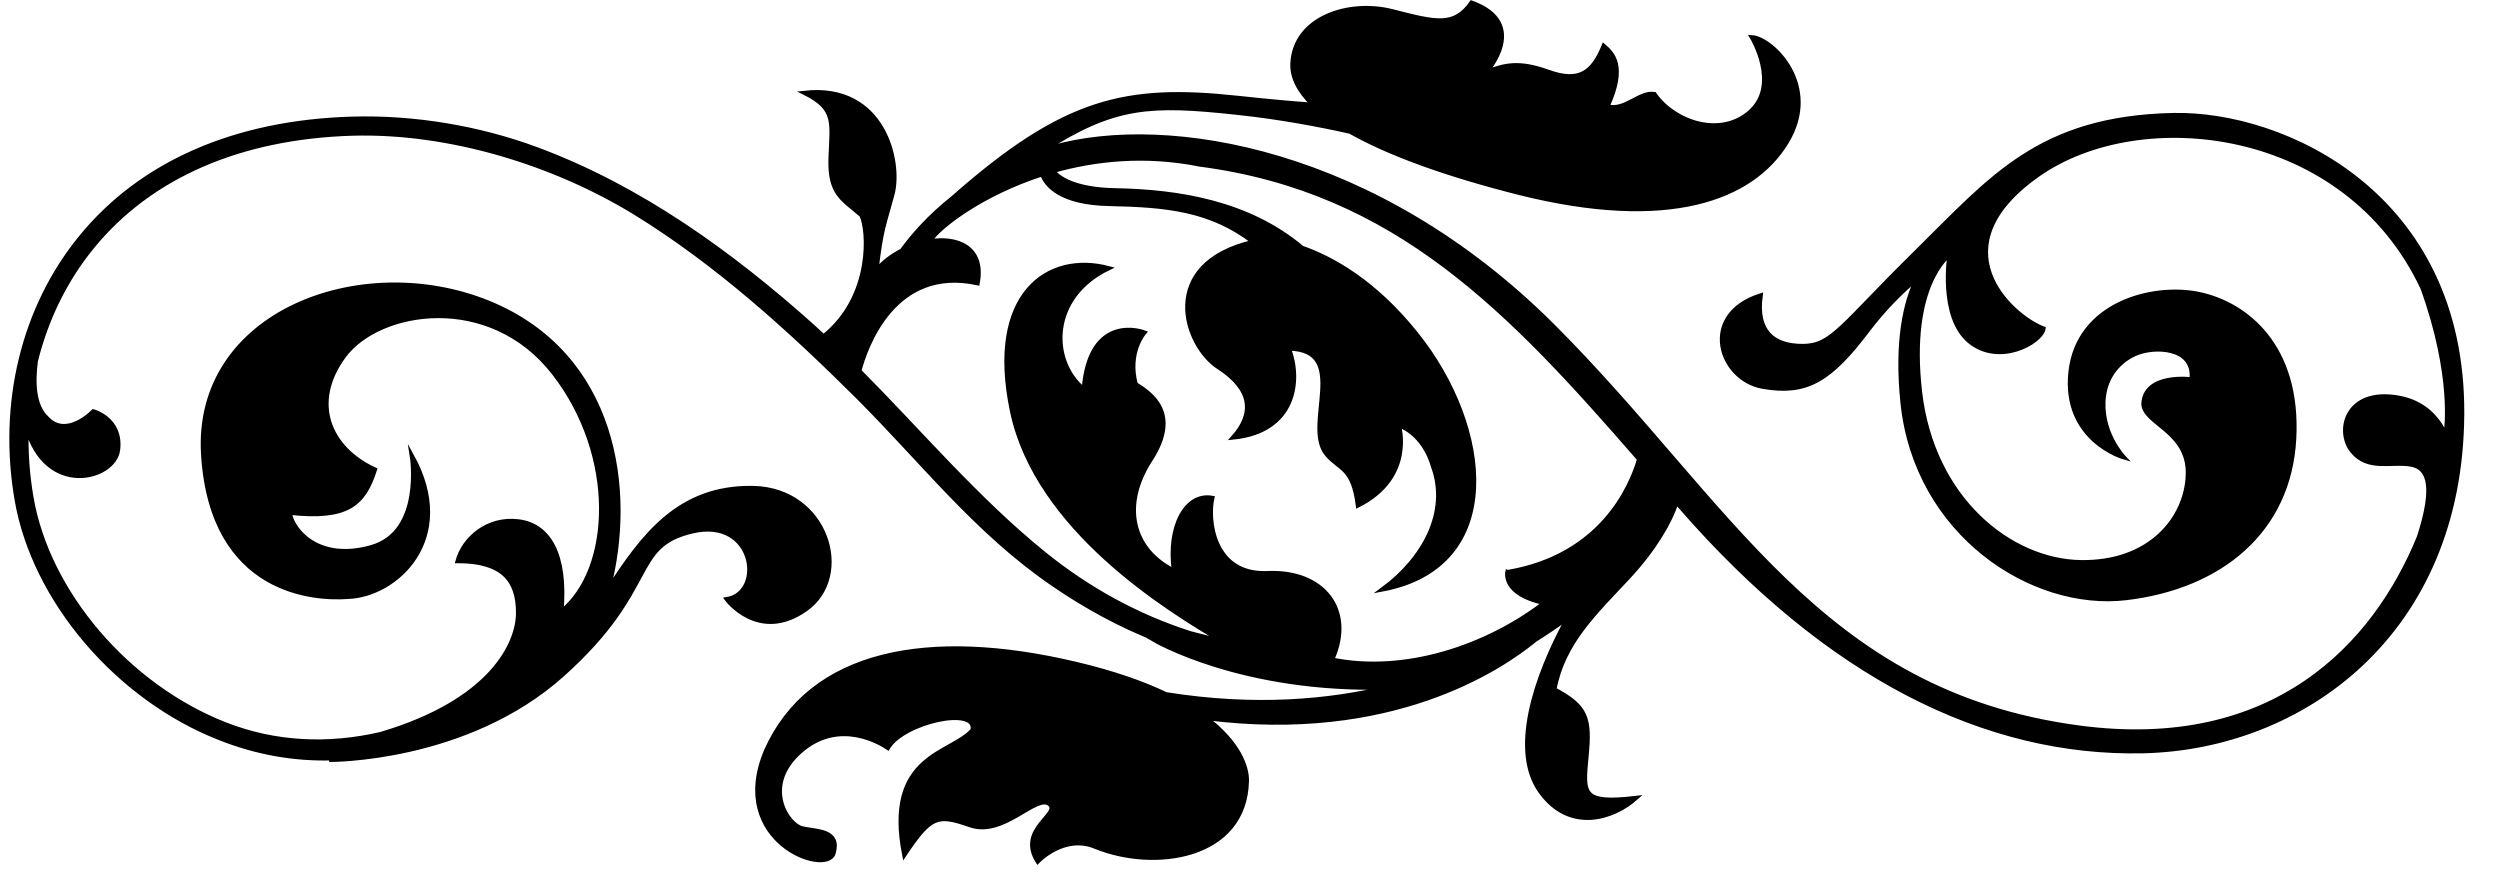 <?xml version="1.0" encoding="UTF-8" standalone="no"?>
<svg
   xmlns:dc="http://purl.org/dc/elements/1.1/"
   xmlns:cc="http://creativecommons.org/ns#"
   xmlns:rdf="http://www.w3.org/1999/02/22-rdf-syntax-ns#"
   xmlns:svg="http://www.w3.org/2000/svg"
   xmlns="http://www.w3.org/2000/svg"
   xmlns:sodipodi="http://sodipodi.sourceforge.net/DTD/sodipodi-0.dtd"
   xmlns:inkscape="http://www.inkscape.org/namespaces/inkscape"
   version="1.1"
   id="svg2"
   xml:space="preserve"
   width="306.84"
   height="107.547"
   viewBox="0 0 306.84 107.547"
   sodipodi:docname="vectorian070.pdf"><defs
     id="defs6" /><sodipodi:namedview
     pagecolor="#ffffff"
     bordercolor="#666666"
     borderopacity="1"
     objecttolerance="10"
     gridtolerance="10"
     guidetolerance="10"
     inkscape:pageopacity="0"
     inkscape:pageshadow="2"
     inkscape:window-width="640"
     inkscape:window-height="480"
     id="namedview4" /><g
     id="g10"
     inkscape:groupmode="layer"
     inkscape:label="vectorian070"
     transform="matrix(1.333,0,0,-1.333,0,107.547)"><g
       id="g12"
       transform="translate(72,8.656)"><g
         id="g14"
         transform="translate(-70.94,-7.248)"><g
           id="g16"><g
             id="g18"><path
               d="m 199.028,68.673 c -12.32,-0.272 -16.717,-5.792 -23.653,-12.624 -6.936,-6.816 -7.735,-8.64 -10.463,-8.64 -2.73,0 -4.322,1.36 -3.866,4.656 -5.685,-1.808 -3.752,-7.728 0.227,-8.4 3.979,-0.688 6.141,0.56 9.666,5.232 1.538,2.032 3.16,3.6 4.502,4.736 -1.061,-2.208 -1.907,-5.776 -1.318,-11.456 1.251,-12.048 11.939,-18.992 20.584,-17.968 8.64,1.024 15.008,6.144 15.464,14.672 0.454,8.528 -4.435,12.4 -8.757,13.312 -4.32,0.896 -11.144,-0.912 -11.827,-7.168 -0.68,-6.256 4.891,-7.856 4.891,-7.856 0,0 -2.275,2.4 -1.819,5.696 0.232,1.68 1.253,3.072 2.797,3.792 1.73,0.816 5.618,0.752 5.277,-2.32 0,0 -4.322,0.576 -4.435,-2.272 0.114,-1.824 4.208,-2.496 4.093,-6.48 -0.112,-3.984 -3.411,-8.192 -9.891,-8.08 -6.483,0.112 -13.647,5.808 -14.784,15.696 -1.138,9.888 2.728,12.624 2.728,12.624 0,0 -0.909,-5.68 1.821,-7.968 2.73,-2.272 6.595,-0.112 6.824,1.152 -3.184,1.248 -9.895,7.616 -0.456,14.208 9.438,6.592 28.316,4.544 35.365,-10.464 2.957,-8.192 2.162,-13.184 2.162,-13.184 -0.013,-0.112 -0.03,-0.224 -0.045,-0.336 -0.653,1.44 -1.898,2.96 -4.277,3.408 -4.89,0.896 -5.798,-3.072 -4.322,-4.896 1.478,-1.824 3.638,-0.912 5.458,-1.248 1.726,-0.32 2.118,-2.288 0.698,-6.672 -4.08,-10 -13.371,-19.936 -31.287,-17.552 -23.994,3.184 -32.181,20.688 -48.442,36.96 -16.261,16.256 -35.479,19.44 -46.055,16.48 -0.31,-0.08 -0.598,-0.192 -0.899,-0.288 6.554,4.208 9.821,4.336 17.843,3.472 3.965,-0.416 7.718,-1.136 10.424,-1.744 3.554,-2.016 8.823,-3.936 15.616,-5.648 13.645,-3.408 21.378,-0.56 24.564,4.672 3.184,5.232 -1.366,9.552 -3.186,9.664 0,0 2.616,-4.32 -0.114,-6.832 -2.728,-2.496 -7.051,-1.024 -8.869,1.6 -1.363,0.224 -2.73,-1.6 -4.322,-1.136 1.706,3.744 0.454,4.88 -0.341,5.568 -1.024,-2.496 -2.275,-3.408 -5.117,-2.384 -2.845,1.024 -4.094,0.56 -5.686,0 0,0 3.979,4.432 -1.365,6.368 -1.592,-2.272 -3.298,-1.824 -7.277,-0.8 -3.981,1.024 -8.984,-0.56 -9.211,-4.768 -0.069,-1.28 0.582,-2.56 1.891,-3.84 -1.579,0.112 -3.832,0.304 -6.958,0.64 C 102.599,71.361 96.95,70.113 86.709,61.073 84.425,59.265 82.882,57.441 81.98,56.193 81.069,55.729 80.237,55.105 79.626,54.353 c 0.454,3.856 0.682,4.08 1.48,7.04 0.795,2.96 -0.798,10.128 -8.075,9.328 2.955,-1.472 2.502,-2.736 2.387,-6.032 -0.112,-3.296 1.138,-3.744 2.843,-5.232 0.664,-1.328 1.099,-7.488 -3.49,-11.168 -0.336,0.304 -0.664,0.624 -1.005,0.928 C 66.236,55.953 57.871,62.001 48.331,65.537 43.018,67.505 37.072,68.497 31.392,68.337 20.614,68.033 11.971,64.257 6.39,57.425 1.091,50.945 -1.06,42.113 0.492,33.201 2.091,24.001 9.772,14.992 19.173,11.312 22.56,9.968 26.033,9.36 29.505,9.456 29.254,9.312 29.249,9.312 29.249,9.312 c 0,0 12.624,-0.112 21.493,7.856 8.871,7.952 6.141,11.824 11.941,13.184 5.798,1.36 6.709,-5.68 3.182,-6.256 0,0 2.958,-3.984 7.278,-0.912 4.322,3.072 1.933,11.04 -4.89,11.152 C 61.432,34.449 58.133,29.905 54.949,25.009 57.338,34.113 55.632,46.609 43.92,51.393 32.208,56.161 16.843,50.465 17.651,37.409 18.448,24.561 28,24.097 30.957,24.321 c 4.434,0.128 10.12,5.344 5.912,12.976 0,0 1.138,-7.056 -3.752,-8.416 -4.89,-1.376 -7.279,1.584 -7.506,3.184 5.346,-0.576 6.824,0.784 7.846,3.968 -4.208,1.936 -6.026,6.144 -2.843,10.464 3.184,4.32 13.419,6.032 19.333,-1.584 5.912,-7.616 5.458,-18.08 0.682,-21.952 0.454,5.232 -1.136,7.968 -3.981,8.304 -2.842,0.336 -5.003,-1.6 -5.571,-3.648 4.206,0 5.571,-1.808 5.571,-4.768 0,-2.896 -2.525,-8.176 -12.647,-11.168 C 29.182,10.56 24.28,10.768 19.672,12.576 10.692,16.096 3.358,24.673 1.835,33.425 c -0.381,2.192 -0.525,4.384 -0.448,6.528 1.762,-6.48 8.093,-4.816 8.418,-2.096 0.342,2.848 -2.274,3.536 -2.274,3.536 0,0 -2.501,-2.624 -4.32,-0.576 -1.165,1.12 -1.243,3.216 -0.979,5.216 0.966,3.888 2.723,7.488 5.213,10.528 5.325,6.512 13.618,10.112 23.986,10.416 8.898,0.24 18.535,-2.72 26.044,-7.328 C 64.97,55.025 71.668,48.961 77.884,42.769 83.857,36.817 88.85,30.305 95.905,25.489 c 2.979,-2.048 6.219,-3.824 9.623,-5.136 -0.202,0 -0.315,0 -0.315,0 0,0 8.082,-4.768 21.544,-4.368 -5.406,-1.312 -12.288,-1.952 -20.461,-0.64 -2.139,1.024 -4.862,1.984 -8.323,2.8 -13.493,3.184 -24.41,1.216 -28.504,-8.032 -3.488,-8.336 5.61,-11.52 6.216,-9.392 0.608,2.112 -1.515,1.968 -2.88,2.272 -1.365,0.304 -3.79,3.936 -0.152,7.12 3.64,3.184 7.581,0.608 8.035,0.304 1.44,2.416 8.263,3.904 7.81,1.632 C 86.525,9.776 80.385,9.808 82.204,0.56 c 2.427,3.632 3.032,3.792 6.064,2.736 3.034,-1.072 6.067,2.88 7.279,1.968 1.214,-0.912 -2.957,-2.32 -1.062,-5.312 0,0 2.419,2.56 5.307,1.36 5.421,-2.224 13.799,-1.056 13.949,6.064 0.029,1.216 -0.702,3.472 -3.768,5.792 17.037,-2.176 27.095,4.544 30.324,7.2 0.995,0.624 1.989,1.296 3.011,2.032 -3.07,-5.584 -5.23,-12.288 -2.502,-16.048 2.73,-3.744 6.709,-2.384 8.757,-0.56 -5.003,-0.576 -4.89,0.336 -4.549,3.856 0.341,3.536 0,4.56 -2.957,6.144 0.795,4.32 3.754,7.056 6.822,10.352 2.395,2.576 3.878,5.136 4.419,6.896 0.118,-0.144 0.238,-0.272 0.357,-0.416 13.533,-15.568 28.088,-22.848 42.644,-22.512 14.555,0.336 29.224,10.8 29.34,31.04 0.114,20.24 -16.49,27.744 -26.61,27.52 z M 137.734,26.593 c 0,0 -0.454,-2.032 3.413,-2.832 -5.346,-4.096 -12.85,-6.592 -19.56,-5.232 2.046,4.544 -0.797,8.192 -5.912,7.968 -5.117,-0.24 -5.571,4.992 -5.117,6.928 -2.389,0.448 -4.094,-2.624 -3.526,-6.704 -3.866,1.92 -4.89,6.016 -2.16,10.224 2.728,4.208 0.114,6.032 -1.365,6.944 -0.797,2.96 0.797,4.768 0.797,4.768 0,0 -5.003,1.936 -5.573,-5.232 -3.184,2.624 -3.184,8.528 2.275,11.152 -5.573,1.472 -11.146,-2.384 -8.871,-13.184 2.274,-10.816 14.328,-18.208 19.331,-21.152 -0.042,0 -0.086,0 -0.13,0 -1.344,0.336 -2.707,0.688 -2.808,0.72 -4.949,1.584 -9.477,4.096 -13.507,7.36 -6.189,5.024 -11.355,11.152 -16.968,16.8 0.57,2.144 3.158,9.76 10.896,8.08 0.621,3.296 -1.869,4.304 -4.562,3.824 l 0.243,0.16 c 0.794,1.2 4.627,4.224 10.267,6.048 0.36,-0.976 1.643,-2.656 6.21,-2.736 5.318,-0.112 9.328,-0.512 13.237,-3.504 -8.835,-2.048 -6.294,-9.536 -3.221,-11.52 3.184,-2.048 3.299,-4.32 1.366,-6.48 5.685,0.576 6.253,5.232 5.117,8.192 5.798,-0.112 1.25,-7.168 3.525,-9.776 1.216,-1.408 2.387,-1.136 2.842,-4.672 5.232,2.624 3.754,7.392 3.754,7.392 0,0 2.275,-0.672 3.184,-3.856 1.478,-4.096 -0.797,-8.416 -4.662,-11.264 11.373,2.16 10.007,14.896 3.07,23.536 -3.883,4.848 -7.798,6.96 -10.495,7.904 -4.998,4.208 -11.475,5.184 -17.138,5.296 -3.914,0.064 -5.325,1.184 -5.803,1.792 3.872,1.104 8.499,1.6 13.535,0.592 18.115,-2.368 28.591,-13.488 40.45,-27.136 -0.758,-2.576 -3.475,-8.944 -12.135,-10.4 z"
               style="fill:#000000;fill-opacity:1;fill-rule:nonzero;stroke:#000000;stroke-width:0.399;stroke-linecap:butt;stroke-linejoin:miter;stroke-miterlimit:10;stroke-dasharray:none;stroke-opacity:1"
               id="path20" /></g></g></g></g></g></svg>
